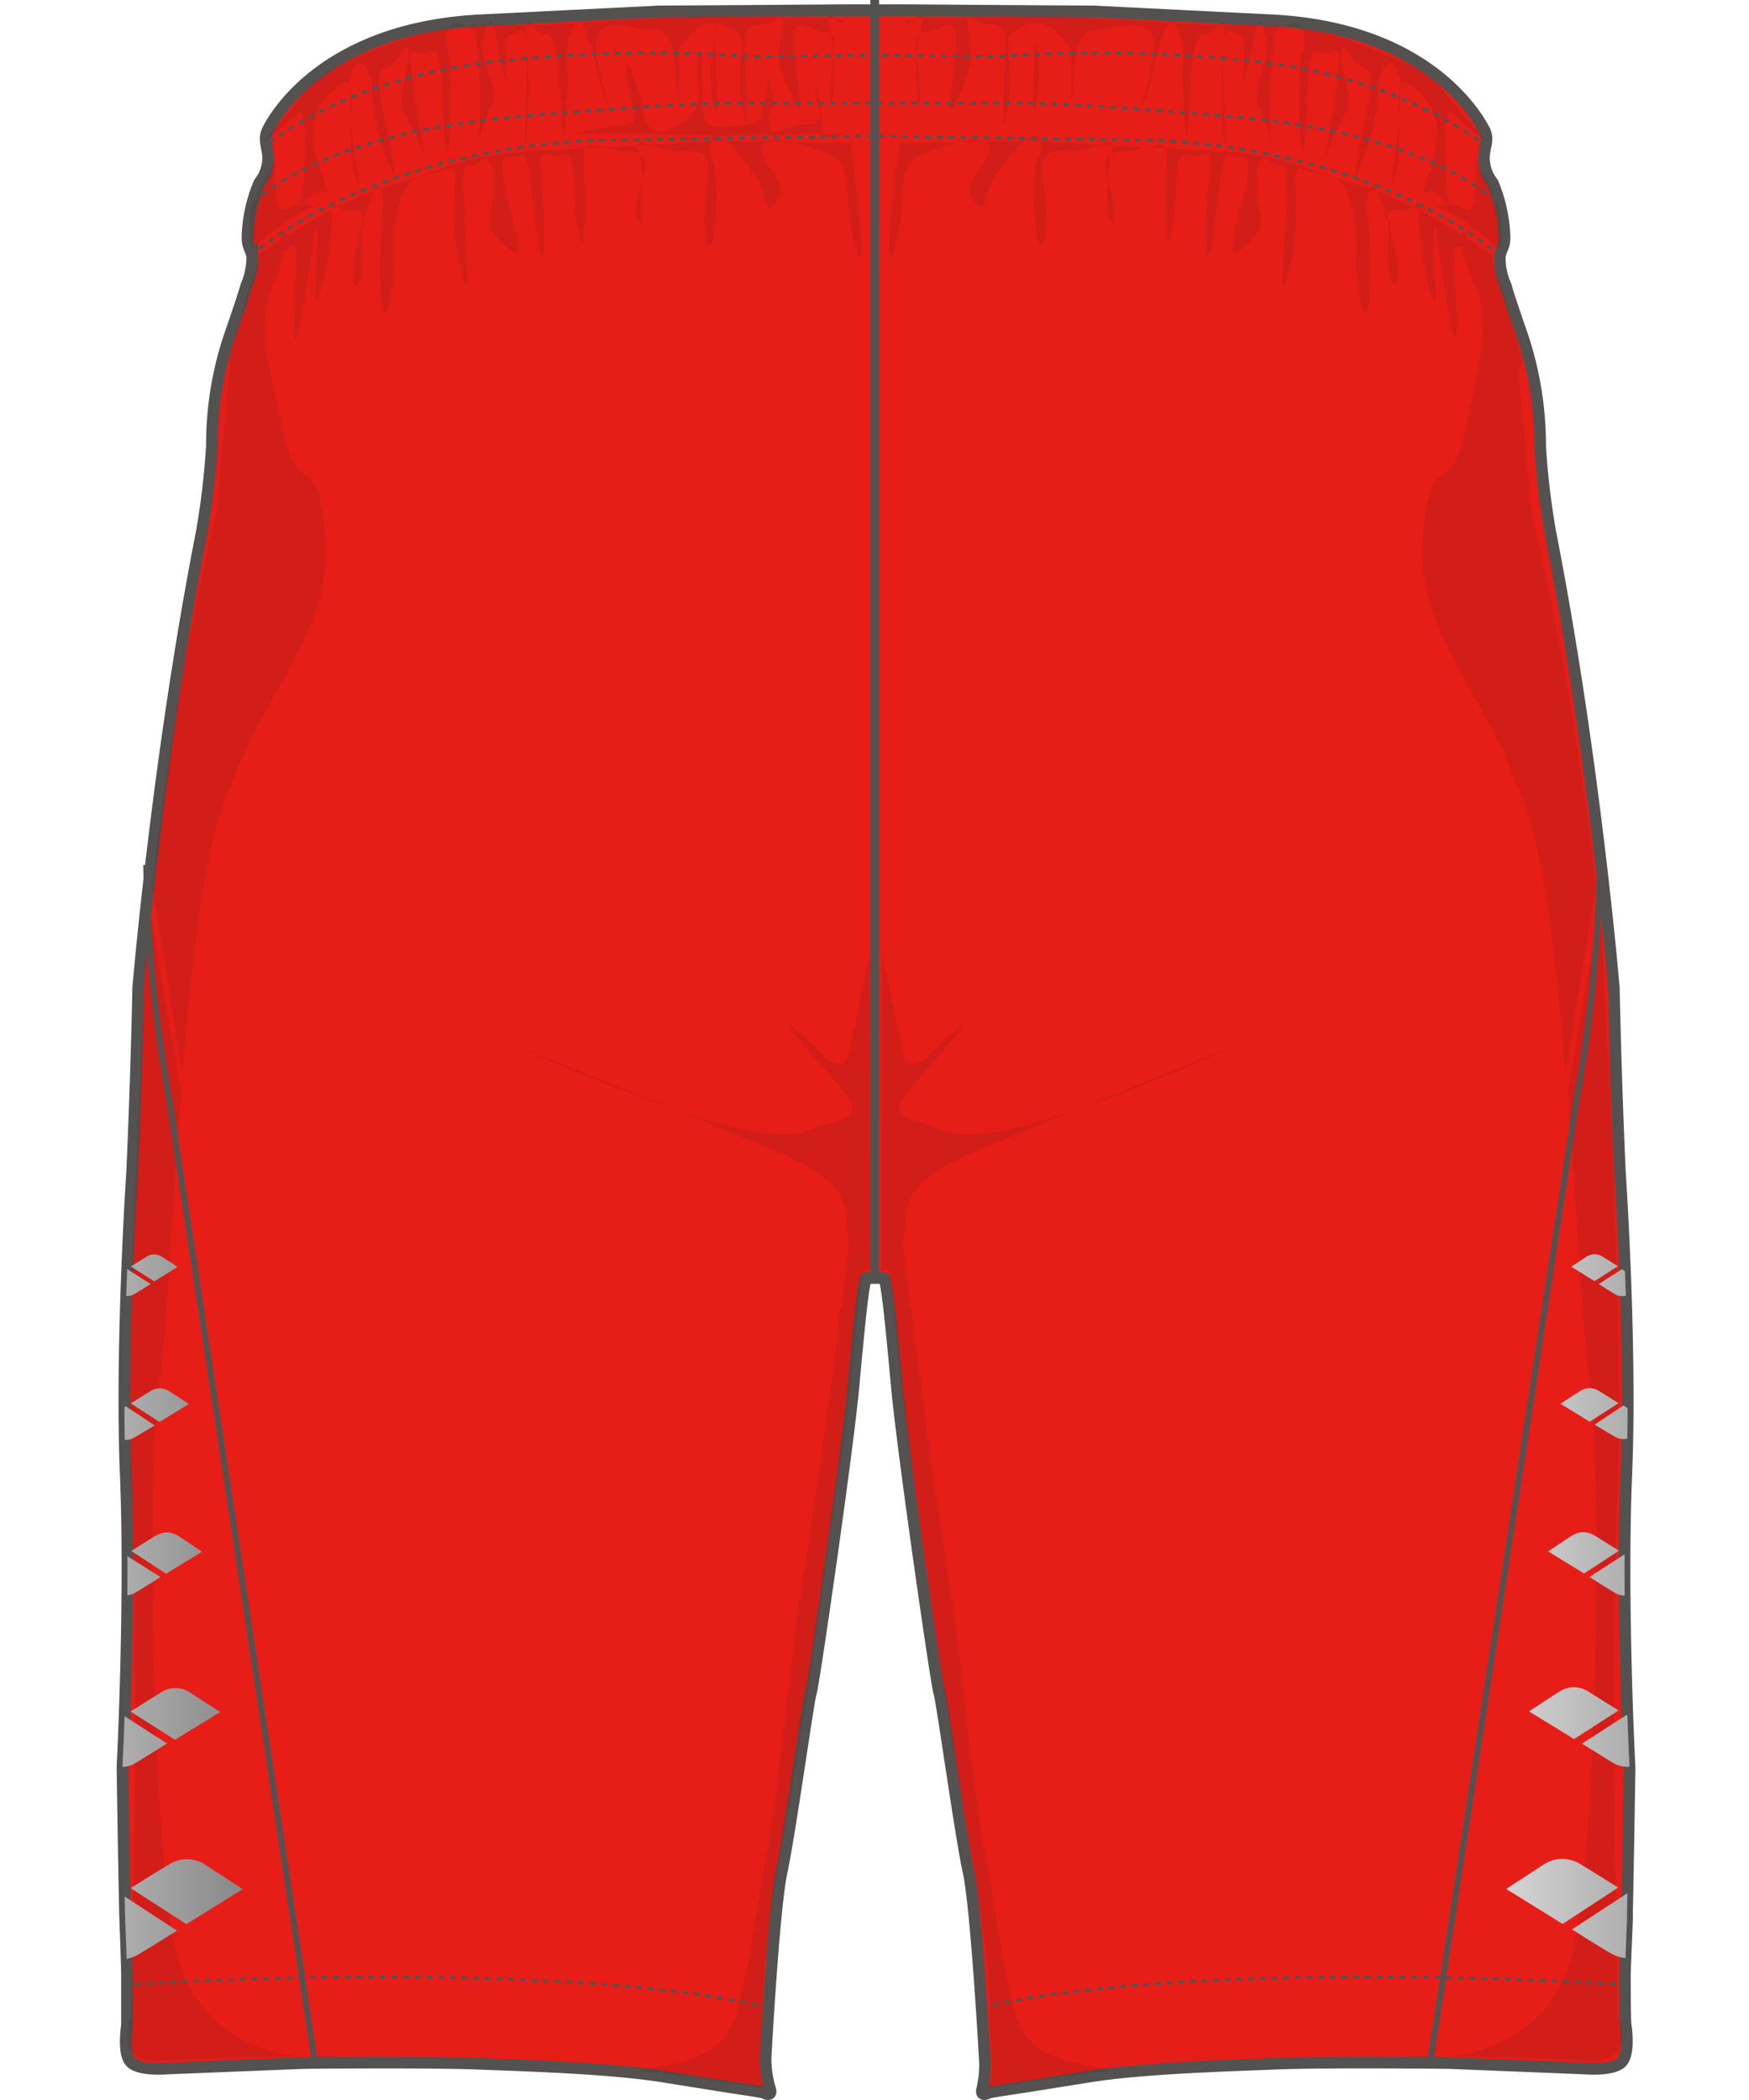 <svg id="レイヤー_1" data-name="レイヤー 1" xmlns="http://www.w3.org/2000/svg" xmlns:xlink="http://www.w3.org/1999/xlink" viewBox="0 0 149.96 180"><defs><clipPath id="clip-path" transform="translate(-345.36 -207.61)"><path d="M421.13,317.16c.26.17.61,3.7,1.13,9.35s3.46,25.93,3.63,26.19,1.82,12.17,2.51,15.35S429.79,384,429.79,384a8.65,8.65,0,0,1-.22,2.72c-.17.7.61.26.61.26l.65-.12,2.31-.35,5.89-.94c4.67-.7,11.31-.88,15.64-1.06s14.83-.06,14.83-.06l11.72.47s2.21.21,3.07-.45.48-3.09.44-3.4-.05-2.91-.05-4,.22-5.16.18-5.38c0,0,.11-5.26.22-12.56,0,0-.74-14.12-.28-25.18s-.55-25.86-.55-25.86c-.39-8.71-.52-15.79-.52-15.79s-1.64-19.67-5.45-39.08a65.59,65.59,0,0,1-.87-7.41,29.49,29.49,0,0,0-1.56-9.52s-1.21-3.47-1.38-4.18a5.93,5.93,0,0,1-.52-2.52c.17-.83.46-.77.4-1.94a13.11,13.11,0,0,0-1-4.36,3.47,3.47,0,0,1-.75-2.41c.12-.94.41-1.41,0-2.17s-4.5-8.59-18-9.35l-15.47-.77s-10.31-.06-16.16-.11h-5c-5.85.05-16.16.11-16.16.11l-15.47.77c-13.51.76-17.61,8.58-18,9.35s-.12,1.23,0,2.17a3.47,3.47,0,0,1-.75,2.41,12.64,12.64,0,0,0-1,4.36c-.06,1.17.23,1.11.4,1.94a6.24,6.24,0,0,1-.52,2.52c-.17.71-1.38,4.18-1.38,4.18a29.22,29.22,0,0,0-1.56,9.52,65.59,65.59,0,0,1-.87,7.41c-3.81,19.41-5.45,39.08-5.45,39.08s-.13,7.08-.52,15.79c0,0-1,14.81-.55,25.86s-.28,25.18-.28,25.18c.11,7.3.22,12.56.22,12.56,0,.22.17,4.28.17,5.38s0,3.7,0,4-.43,2.74.43,3.4,3.08.45,3.08.45l11.72-.47s10.5-.11,14.83.06,11,.36,15.64,1.06l5.89.94,2.31.35.65.12s.78.44.6-.26A9,9,0,0,1,411,384s.69-12.78,1.38-15.95,2.34-15.08,2.51-15.35,3.12-20.55,3.64-26.19.87-9.18,1.13-9.35Z" style="fill:none"/></clipPath><linearGradient id="SLV" x1="345.36" y1="345.28" x2="366.17" y2="345.28" gradientUnits="userSpaceOnUse"><stop offset="0" stop-color="#d5d5d6"/><stop offset="1" stop-color="#898889"/></linearGradient><linearGradient id="SLV-2" x1="474.5" y1="345.28" x2="495.32" y2="345.28" xlink:href="#SLV"/></defs><title>OAR-8332P_back</title><g id="a-color"><path d="M421.13,317.16c.26.17.61,3.7,1.13,9.35s3.46,25.93,3.63,26.19,1.82,12.17,2.51,15.35S429.79,384,429.79,384a8.65,8.65,0,0,1-.22,2.72c-.17.7.61.26.61.26l.65-.12,2.31-.35,5.89-.94c4.67-.7,11.31-.88,15.64-1.06s14.83-.06,14.83-.06l11.72.47s2.21.21,3.07-.45.48-3.09.44-3.4-.05-2.91-.05-4,.22-5.16.18-5.38c0,0,.11-5.26.22-12.56,0,0-.74-14.12-.28-25.18s-.55-25.86-.55-25.86c-.39-8.71-.52-15.79-.52-15.79s-1.64-19.67-5.45-39.08a65.59,65.59,0,0,1-.87-7.41,29.49,29.49,0,0,0-1.56-9.52s-1.21-3.47-1.38-4.18a5.93,5.93,0,0,1-.52-2.52c.17-.83.46-.77.4-1.94a13.11,13.11,0,0,0-1-4.36,3.47,3.47,0,0,1-.75-2.41c.12-.94.41-1.41,0-2.17s-4.5-8.59-18-9.35l-15.47-.77s-10.31-.06-16.16-.11h-5c-5.85.05-16.16.11-16.16.11l-15.47.77c-13.51.76-17.61,8.58-18,9.35s-.12,1.23,0,2.17a3.47,3.47,0,0,1-.75,2.41,12.64,12.64,0,0,0-1,4.36c-.06,1.17.23,1.11.4,1.94a6.24,6.24,0,0,1-.52,2.52c-.17.71-1.38,4.18-1.38,4.18a29.22,29.22,0,0,0-1.56,9.52,65.59,65.59,0,0,1-.87,7.41c-3.81,19.41-5.45,39.08-5.45,39.08s-.13,7.08-.52,15.79c0,0-1,14.81-.55,25.86s-.28,25.18-.28,25.18c.11,7.3.22,12.56.22,12.56,0,.22.17,4.28.17,5.38s0,3.7,0,4-.43,2.74.43,3.4,3.08.45,3.08.45l11.72-.47s10.5-.11,14.83.06,11,.36,15.64,1.06l5.89.94,2.31.35.65.12s.78.44.6-.26A9,9,0,0,1,411,384s.69-12.78,1.38-15.95,2.34-15.08,2.51-15.35,3.12-20.55,3.64-26.19.87-9.18,1.13-9.35Z" transform="translate(-345.36 -207.61)" style="fill:#e71e18;stroke:#545151;stroke-miterlimit:10"/></g><g id="common"><g id="shadow" style="opacity:0.1"><path d="M367.54,229.49a48.51,48.51,0,0,1,4.64-3,32.91,32.91,0,0,1,6.45-2.91c5.45-1.68,7.1-2.82,13.59-3.09s14.2-.79,14.2-.79l12.12.17c-.43,0-.09.53.09,2.3s1.12,10.23.08,6.7-.17-7-1.9-7.85-6.15-2.29-6.15-.71,2.51,2.83,1.3,4.5-.69-.53-2-2.38-3.64-4.58-3.72-2.29.34-.71.52,3.53-.78,7.14-1,3.26,1.64-6.53-1.56-6.35-4.59-2.21-4,.44.17,7.41-.26,5.12,2.42-5.38-.78-5.56-3.81-1.76-3.73,1.15.18,9.43-.52,5.38.09-6.53-1.38-6.18-2.08-1.32-1.73,2.12.34,8.64-.26,5.56-.7-8.3-1.56-7.68-1.91-.79-1.47,2,2.51,7.85.34,5.91-1.47-2-1.21-4.32-.17-4.06-1.21-3-1.47-1.32-1.3,3.17.69,10-.17,6.18a20.34,20.34,0,0,1-.61-7c.09-1.5.09-2.2-.87-1.67s-3.2,0-3.8,2.64a13.59,13.59,0,0,0-.52,5.12c.08,2.2-.87,6.61-1.13,3.44a51.57,51.57,0,0,1,.17-7.85c.09-1.15-.34-3-.95-1.15s-.95,2.21-.78,4.67-.86,4.33-.86,1.86,1.81-5.65.08-5.3-1.9-1.85-1.9,1.06-1.65,9.79-1.39,5.21.18-6.44-.26-3.09-1.64,11.2-1.56,6.26.61-7.14-.6-6.08-1.91,2.55-2.51,4.94-2.08,9.87-2.08,7.4-.69-2.29,0-4.41,1.3-4.93,1.64-5.46A6.77,6.77,0,0,0,367.54,229.49Z" transform="translate(-345.36 -207.61)" style="fill:#231815"/><path d="M391,209.82s12.87-.82,14.77-.82,6.12.11,7.28.11,5.36,0,4.61.41-1.79-2.17-1.09,1,0,8.12-.06,5.12,1.21-5.12-.46-5.29-2.54-1.59-2.6.64,1.27,8.18-.06,5.24-1.38-3.35-1.09-5.29.34-2.24-.7-1.47-2.36-.65-2.36,1.88.46,9.46-.23,5.7.63-6.17-.64-6.82-1.73-1.06-1.73.12.52,10.05-.17,5.76,1.09-6.7-.29-6.47-2.6,2.18-2.6,2.18.12,6-.17,3.47,0-5-2-5.12-4.27-1.17-4.84.71,1.9,8.11.8,5.47-.75-3.06-1.32-4.65-1-3.47-1.74-1.23-.11,2.17-.28,4.52-.29,6.65-.52,2.65-.35-7.23-1.45-7.12-1.9-3.05-1.5,1.12-.34,12-.17,6.41.46-8.29-.64-7.7-1-.06-1,2.17.23,3.12-.41.42-.69-5-1.44-2.42,1.61,4.47.46,6.53-1,4.94-.87.94a58.54,58.54,0,0,0-.34-7.29c.06-.76-2.14-1.76-2.48-.41s.34,1.18.34,4.64-.17,7.77-.52,4.59.06-8.17-1.21-7.47-2-1.53-1.56,2.18,1.56,8.76.64,5.88-2-2.59-1.45-5,.81-4.53-.28-2.7-2.37-.06-1.56,4,1.73,8.24.69,5.36a18.83,18.83,0,0,1-1.5-6.41c0-1.77-1.1-3.12-1.62-1.83s-.29,2.3-.17,4.53,1.15,7.53.29,4.47.46-8.41-1-7.76a4.78,4.78,0,0,0-2.49,5.11c.35,2.59,1.74,4.77.76,4.18s-2.78,2.88-2.26,1.82.58-1.35.7-4.17.05-5-.75-4.24-4.33,3.71-1.74,1.06,2.72-4.35,6.93-6S383.24,209.29,391,209.82Z" transform="translate(-345.36 -207.61)" style="fill:#231815"/><path d="M368.41,222.4s-1.56,2.3-1.62,3.53-.23,3.53.47,2.76a21.38,21.38,0,0,1,4.15-3c.92-.41,1.79-.29.06-.52s-2.31,1.7-2.48-1.24-.06-4.12-.06-3.23A3.64,3.64,0,0,1,368.41,222.4Z" transform="translate(-345.36 -207.61)" style="fill:#231815"/><path d="M394.27,219.23c2.42-.41,9.93,0,12.87,0s11.95-.24,11.14-.24-2.31,1.18-2.42-.47-.35-4.17-.58-3.17,1.44,2.88-.81,2.94-3.17,1.41-3.23,0,.75-1.42.35-2.71-.24-2.06-.52-.18-.23,3-2.49,3-2.82.65-3-2.23.18-5.47-.34-3.71.69,3.36-.52,4.83-3.41,2.23-3.93.76-.4-1.88-.86-3.17-1-3-.81-.65,1.44,4.06-.18,4.06A22.41,22.41,0,0,0,394.27,219.23Z" transform="translate(-345.36 -207.61)" style="fill:#231815"/><path d="M361,299.77c.69-8.59,1.64-17.11,3.09-21.86,3.29-10.76,9.87-15.88,9.18-24.17s-2.25-2.82-3.64-9.17-2.25-9.35-.69-12.88.86-5.64.35-3.17-3.81,4.41-4.33,11.64l-1,11.11a276,276,0,0,0-5.56,32.32Z" transform="translate(-345.36 -207.61)" style="fill:#231815"/><path d="M479.59,299.77c-.69-8.59-1.64-17.11-3.09-21.86-3.29-10.76-9.87-15.88-9.18-24.17s2.25-2.82,3.64-9.17,2.25-9.35.69-12.88-.86-5.64-.34-3.17,3.81,4.41,4.32,11.64l1,11.11a276,276,0,0,1,5.56,32.32Z" transform="translate(-345.36 -207.61)" style="fill:#231815"/><path d="M418.45,320.24l-2.77,21.17L412.91,361s-2.07,14.82-2.07,15.88l-.35,8.29.4,1.47s-7-1.12-8.48-1.29-2.66-.12-1.91-.36,6.29-.35,7.68-3.94,2.37-12.46,2.94-14.76,2.49-19.46,2.49-19.46,3.92-25.28,3.75-26.34S418.8,316.66,418.45,320.24Z" transform="translate(-345.36 -207.61)" style="fill:#231815"/><path d="M422.49,320.24l2.77,21.17L428,361s2.08,14.82,2.08,15.88l.34,8.29-.4,1.47s7-1.12,8.48-1.29,2.66-.12,1.91-.36-6.29-.35-7.68-3.94-2.36-12.46-2.94-14.76-2.48-19.46-2.48-19.46-3.93-25.28-3.76-26.34S422.14,316.66,422.49,320.24Z" transform="translate(-345.36 -207.61)" style="fill:#231815"/><path d="M473.25,229.49a47.49,47.49,0,0,0-4.63-3,32.91,32.91,0,0,0-6.45-2.91c-5.45-1.68-7.1-2.82-13.59-3.09s-14.2-.79-14.2-.79l-12.12.17c.43,0,.08.53-.09,2.3s-1.12,10.23-.09,6.7.18-7,1.91-7.85,6.15-2.29,6.15-.71-2.51,2.83-1.3,4.5.69-.53,2-2.38,3.64-4.58,3.72-2.29-.34-.71-.52,3.53.78,7.14,1,3.26-1.64-6.53,1.56-6.35,4.59-2.21,4,.44-.17,7.41.26,5.12-2.42-5.38.78-5.56,3.81-1.76,3.73,1.15-.18,9.43.51,5.38-.08-6.53,1.39-6.18,2.08-1.32,1.73,2.12-.34,8.64.26,5.56.69-8.3,1.56-7.68,1.9-.79,1.47,2-2.51,7.85-.34,5.91,1.47-2,1.21-4.32.17-4.06,1.21-3,1.47-1.32,1.3,3.17-.69,10,.17,6.18a20.61,20.61,0,0,0,.61-7c-.09-1.5-.09-2.2.86-1.67s3.21,0,3.81,2.64a13.59,13.59,0,0,1,.52,5.12c-.08,2.2.87,6.61,1.13,3.44a49.94,49.94,0,0,0-.18-7.85c-.08-1.15.35-3,1-1.15s.95,2.21.78,4.67.86,4.33.86,1.86-1.82-5.65-.08-5.3,1.9-1.85,1.9,1.06,1.65,9.79,1.39,5.21-.18-6.44.26-3.09,1.64,11.2,1.55,6.26-.6-7.14.61-6.08,1.91,2.55,2.51,4.94,2.08,9.87,2.08,7.4.69-2.29,0-4.41-1.3-4.93-1.65-5.46A7.1,7.1,0,0,1,473.25,229.49Z" transform="translate(-345.36 -207.61)" style="fill:#231815"/><path d="M449.76,209.82S436.89,209,435,209s-6.12.11-7.28.11-5.37,0-4.62.41,1.79-2.17,1.1,1,0,8.12.06,5.12-1.21-5.12.46-5.29,2.54-1.59,2.6.64-1.27,8.18.06,5.24,1.38-3.35,1.09-5.29-.34-2.24.7-1.47,2.36-.65,2.36,1.88-.46,9.46.23,5.7-.63-6.17.64-6.82,1.73-1.06,1.73.12-.52,10.05.17,5.76-1.09-6.7.29-6.47,2.6,2.18,2.6,2.18-.12,6,.17,3.47,0-5,2-5.12,4.28-1.17,4.85.71-1.9,8.11-.81,5.47.76-3.06,1.33-4.65,1-3.47,1.73-1.23.12,2.17.29,4.52.29,6.65.52,2.65.35-7.23,1.45-7.12,1.9-3.05,1.5,1.12.34,12,.17,6.41-.46-8.29.63-7.7,1-.06,1,2.17-.23,3.12.41.42.69-5,1.44-2.42-1.62,4.47-.46,6.53,1,4.94.86.94a59.77,59.77,0,0,1,.35-7.29c-.06-.76,2.14-1.76,2.48-.41s-.34,1.18-.34,4.64.17,7.77.52,4.59-.06-8.17,1.21-7.47,2-1.53,1.56,2.18-1.56,8.76-.64,5.88,2-2.59,1.44-5-.8-4.53.29-2.7,2.37-.06,1.56,4-1.73,8.24-.69,5.36a18.83,18.83,0,0,0,1.5-6.41c0-1.77,1.1-3.12,1.62-1.83s.28,2.3.17,4.53-1.16,7.53-.29,4.47-.46-8.41,1-7.76a4.78,4.78,0,0,1,2.48,5.11c-.34,2.59-1.73,4.77-.75,4.18s2.77,2.88,2.25,1.82-.57-1.35-.69-4.17-.06-5,.75-4.24,4.33,3.71,1.73,1.06-2.71-4.35-6.92-6S457.55,209.29,449.76,209.82Z" transform="translate(-345.36 -207.61)" style="fill:#231815"/><path d="M472.39,222.4s1.56,2.3,1.62,3.53.23,3.53-.47,2.76a21.38,21.38,0,0,0-4.15-3c-.93-.41-1.79-.29-.06-.52s2.31,1.7,2.48-1.24.06-4.12.06-3.23A3.64,3.64,0,0,0,472.39,222.4Z" transform="translate(-345.36 -207.61)" style="fill:#231815"/><path d="M422.79,314.31c.48-3.14-.8-5.05,6.5-8.12,9.24-3.88,27.71-11.29,19.39-7.76S430,306,426.4,304.54s-5.42-.82-2.42-4.23,5.19-6.11,3.23-4.35-3.92,4.47-4.5,1.53-1.73-8.12-1.73-8.12c.1.75,0,21,0,24.7v2.53s.59-.59.76.65.87,8.82.87,8.82.81,7,1,7.64,2.31,16.52,2.66,18.64l1.56,9.52,1.21,6.71s.86,1.29.86.47S422.73,314.67,422.79,314.31Z" transform="translate(-345.36 -207.61)" style="fill:#231815"/><path d="M418.15,314.31c-.48-3.14.8-5.05-6.5-8.12-9.24-3.88-27.71-11.29-19.4-7.76s18.7,7.53,22.28,6.11,5.43-.82,2.43-4.23-5.2-6.11-3.24-4.35,3.93,4.47,4.51,1.53,1.73-8.12,1.73-8.12c-.11.75,0,21,0,24.7v2.53s-.59-.59-.76.65-.87,8.82-.87,8.82-.8,7-1,7.64-2.31,16.52-2.65,18.64l-1.56,9.52-1.21,6.71s-.87,1.29-.87.47S418.2,314.67,418.15,314.31Z" transform="translate(-345.36 -207.61)" style="fill:#231815"/><path d="M358.18,285.4c-.06.68-.11,1.36-.16,2,0,0-2.08,35.11-1.39,47.81s0,45.16,0,45.16-1.9,4.23,2.78,3.88,15.06-.36,15.06-.36S362,385.69,360.1,373.16s-2.08-41.1-1-47.8c.55-3.57,1-13.73,1.81-24.08Z" transform="translate(-345.36 -207.61)" style="fill:#231815"/><path d="M482.49,285.4c.06.68.12,1.36.17,2,0,0,2.07,35.11,1.38,47.81s0,45.16,0,45.16,1.91,4.23-2.77,3.88-15.06-.36-15.06-.36,12.46,1.77,14.37-10.76,2.08-41.1,1-47.8c-.56-3.57-1-13.73-1.81-24.08Z" transform="translate(-345.36 -207.61)" style="fill:#231815"/></g><g style="clip-path:url(#clip-path)"><path d="M356.56,369.46s2.95-1.85,3.25-2a2.87,2.87,0,0,1,3.16,0l3.2,2.09-4.83,3Zm-6.43,3,4.84-3s-2.92-1.92-3.21-2.09a3,3,0,0,0-1.57-.5,2.89,2.89,0,0,0-1.58.47c-.3.16-3.25,2-3.25,2Zm5.63-2.47-4.84,3,3.21,2.09a3.07,3.07,0,0,0,1.57.5,3.15,3.15,0,0,0,1.59-.47c.29-.17,3.25-2,3.25-2Zm4.6-13.25,3.87-2.37s-2.33-1.53-2.57-1.67a2.25,2.25,0,0,0-2.52,0l-2.59,1.62Zm-8.95-.1,3.86-2.36s-2.33-1.54-2.56-1.67a2.29,2.29,0,0,0-1.25-.4,2.39,2.39,0,0,0-1.27.37c-.23.13-2.59,1.62-2.59,1.62Zm4.5-2L352,357s2.33,1.53,2.57,1.67a2.23,2.23,0,0,0,2.52,0c.23-.13,2.59-1.61,2.59-1.61Zm3.69-12.13,3.08-1.89-2-1.33a2,2,0,0,0-1-.32,2,2,0,0,0-1,.3c-.18.1-2.06,1.29-2.06,1.29Zm-7.14-.07,3.08-1.89-2-1.34a2,2,0,0,0-1-.31,1.85,1.85,0,0,0-1,.29l-2.07,1.29Zm3.58-1.58L353,342.73s1.86,1.22,2.05,1.33a1.8,1.8,0,0,0,1,.32,1.89,1.89,0,0,0,1-.3c.19-.1,2.07-1.29,2.07-1.29Zm3-11.36,2.51-1.54-1.66-1.08a1.67,1.67,0,0,0-.82-.26,1.59,1.59,0,0,0-.82.24l-1.68,1.05Zm-5.8-.06,2.5-1.54-1.66-1.08a1.67,1.67,0,0,0-.82-.26,1.63,1.63,0,0,0-.82.24l-1.68,1.05Zm2.91-1.28-2.5,1.54,1.66,1.08a1.67,1.67,0,0,0,.81.26,1.59,1.59,0,0,0,.82-.24l1.69-1Zm2.44-10.71,2-1.24-1.34-.87a1.27,1.27,0,0,0-.65-.2,1.17,1.17,0,0,0-.66.19c-.13.07-1.36.84-1.36.84Zm-4.66-.05,2-1.23s-1.21-.8-1.34-.87a1.15,1.15,0,0,0-.65-.21,1.23,1.23,0,0,0-.66.19l-1.35.84Zm2.34-1-2,1.24,1.33.87a1.32,1.32,0,0,0,.66.2,1.23,1.23,0,0,0,.66-.19l1.35-.84Z" transform="translate(-345.36 -207.61)" style="fill:url(#SLV)"/><path d="M479.34,372.53l-4.84-3,3.21-2.09a3,3,0,0,1,1.57-.49,3.06,3.06,0,0,1,1.59.46c.29.17,3.24,2,3.24,2Zm16-3.18s-3-1.86-3.25-2a3,3,0,0,0-1.58-.47,3.08,3.08,0,0,0-1.58.5c-.29.17-3.2,2.09-3.2,2.09l4.83,3ZM480.14,373s2.95,1.85,3.25,2a3.11,3.11,0,0,0,1.58.47,3,3,0,0,0,1.57-.5l3.21-2.09-4.83-3Zm4-18.77-2.6-1.62a2.32,2.32,0,0,0-1.26-.37,2.38,2.38,0,0,0-1.26.4c-.23.14-2.56,1.67-2.56,1.67l3.86,2.37Zm8.95-.09s-2.36-1.49-2.59-1.62a2.39,2.39,0,0,0-1.27-.37,2.33,2.33,0,0,0-1.26.4c-.23.13-2.56,1.67-2.56,1.67l3.86,2.36ZM481,357.07s2.36,1.48,2.6,1.61a2.43,2.43,0,0,0,1.26.38,2.47,2.47,0,0,0,1.26-.4c.23-.14,2.56-1.67,2.56-1.67l-3.86-2.37Zm3.17-16.53s-1.88-1.19-2.07-1.29a2,2,0,0,0-1-.3,1.92,1.92,0,0,0-1,.32c-.19.11-2,1.33-2,1.33l3.08,1.89Zm7.14-.08-2.07-1.29a1.83,1.83,0,0,0-2,0l-2.05,1.34,3.09,1.89Zm-9.67,2.33s1.88,1.19,2.07,1.29a1.78,1.78,0,0,0,2,0l2-1.33-3.08-1.89Zm2.5-14.9-1.69-1.05a1.56,1.56,0,0,0-.82-.24,1.67,1.67,0,0,0-.81.26l-1.66,1.08,2.5,1.54Zm5.81-.06-1.69-1.05a1.45,1.45,0,0,0-1.63,0l-1.67,1.08,2.51,1.54Zm-7.87,1.9,1.68,1a1.63,1.63,0,0,0,.82.24,1.67,1.67,0,0,0,.82-.26l1.66-1.08-2.51-1.54Zm2-13.58-1.35-.84a1.23,1.23,0,0,0-.66-.19,1.32,1.32,0,0,0-.66.2l-1.33.87,2,1.24Zm4.67,0-1.35-.84a1.23,1.23,0,0,0-.66-.19,1.19,1.19,0,0,0-.66.21l-1.33.87,2,1.23Zm-6.32,1.53,1.35.84a1.2,1.2,0,0,0,1.31,0l1.34-.87-2-1.24Z" transform="translate(-345.36 -207.61)" style="fill:url(#SLV-2)"/></g><g id="line"><path d="M357.89,281.76a125.85,125.85,0,0,0,2,20.19l12.46,82.37" transform="translate(-345.36 -207.61)" style="fill:none;stroke:#545151;stroke-miterlimit:10;stroke-width:0.5px"/><path d="M482.52,281.76a125.28,125.28,0,0,1-2,20.19L468,384.32" transform="translate(-345.36 -207.61)" style="fill:none;stroke:#545151;stroke-miterlimit:10;stroke-width:0.5px"/><path d="M366.85,229.58s9.35-8.77,29-9.94l23.43-.35h2.28l23.43.35c19.63,1.17,29,9.94,29,9.94" transform="translate(-345.36 -207.61)" style="fill:none;stroke:#545151;stroke-miterlimit:10;stroke-width:0.25px;stroke-dasharray:0.5,0.5"/><path d="M368.47,219.76c1.5-.94,8.08-6,21.12-7.06a118.65,118.65,0,0,1,20.32-.24l9.35-.11h2.28l9.35.11a118.55,118.55,0,0,1,20.31.24c13.05,1.06,19.63,6.12,21.13,7.06" transform="translate(-345.36 -207.61)" style="fill:none;stroke:#545151;stroke-miterlimit:10;stroke-width:0.25px;stroke-dasharray:0.5,0.5"/><path d="M473.6,224.7c-1.5-.83-6.46-5.65-22.28-7.06S432,216.46,430,216.46H410.84c-2.08,0-5.55-.23-21.36,1.18s-20.78,6.23-22.28,7.06" transform="translate(-345.36 -207.61)" style="fill:none;stroke:#545151;stroke-miterlimit:10;stroke-width:0.25px;stroke-dasharray:0.5,0.5"/><path d="M355.94,377.75s14.89-1.06,31.86-.53S411,379.69,411,379.69" transform="translate(-345.36 -207.61)" style="fill:none;stroke:#545151;stroke-miterlimit:10;stroke-width:0.25px;stroke-dasharray:0.5,0.5"/><path d="M484.86,377.75s-14.9-1.06-31.87-.53-23.2,2.47-23.2,2.47" transform="translate(-345.36 -207.61)" style="fill:none;stroke:#545151;stroke-miterlimit:10;stroke-width:0.25px;stroke-dasharray:0.5,0.5"/><line x1="75" y1="109.37" x2="75" style="fill:none;stroke:#545151;stroke-miterlimit:10;stroke-width:0.75px"/></g></g></svg>